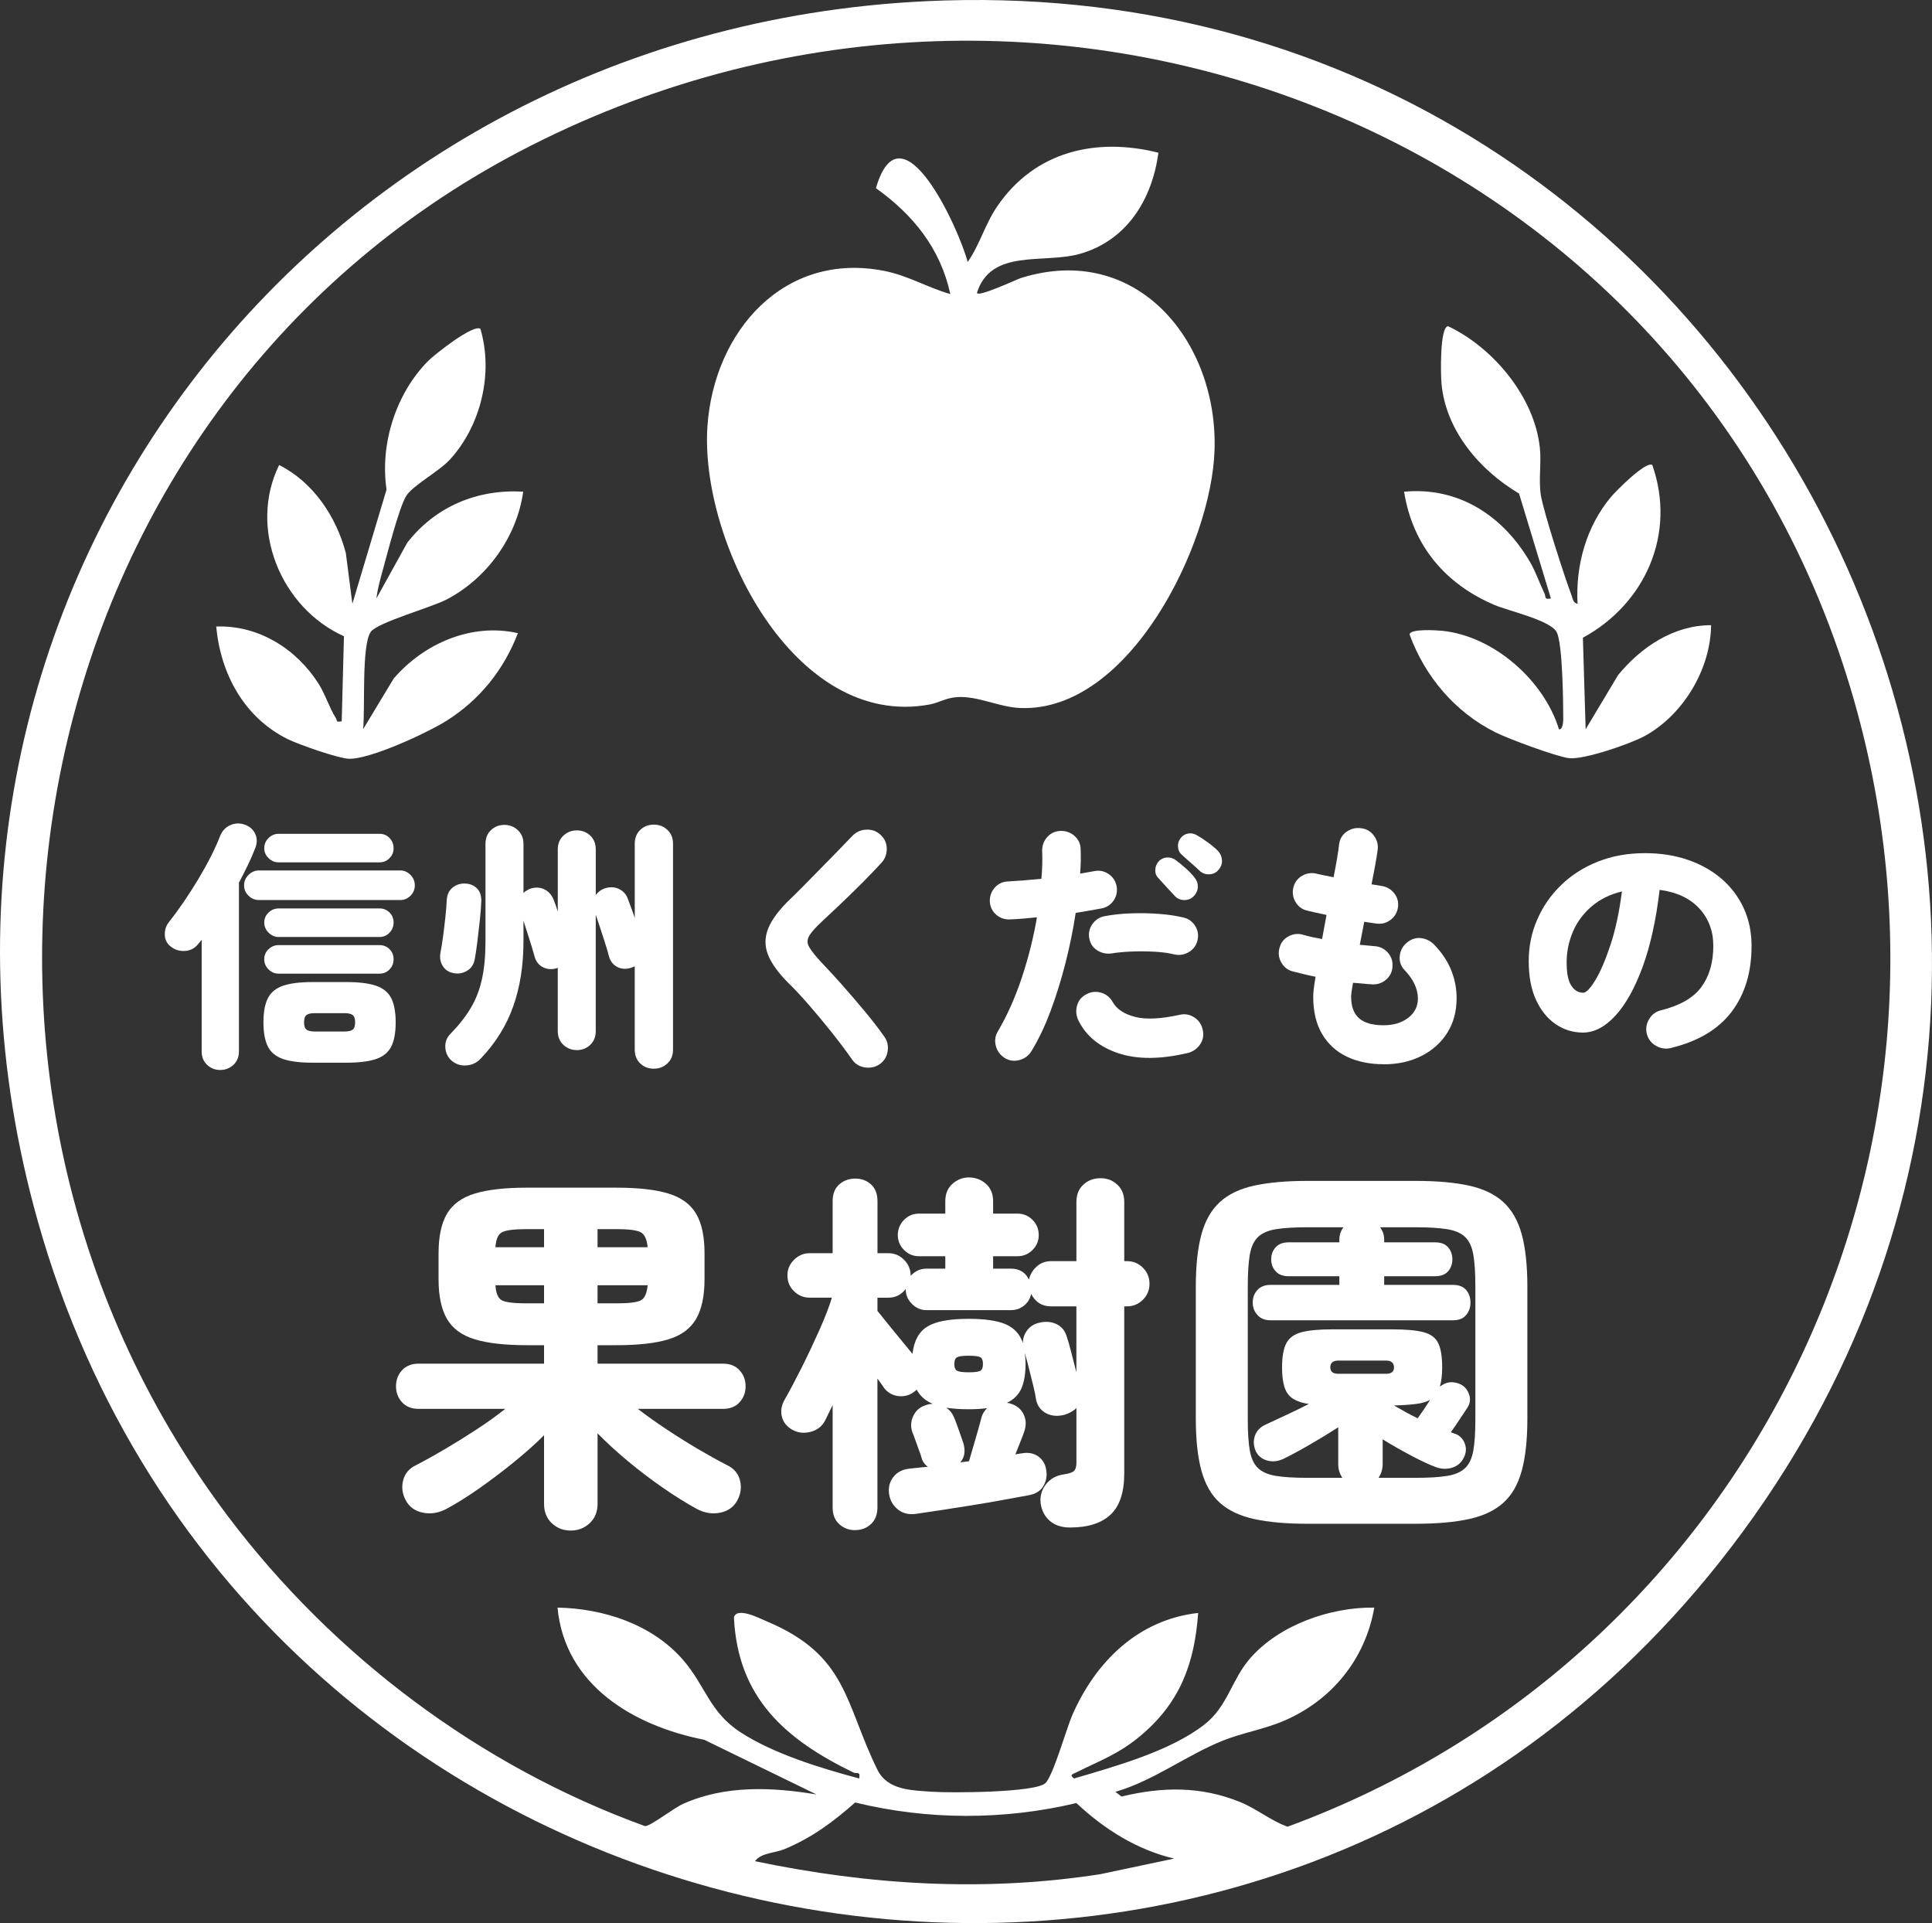<?xml version="1.0" encoding="UTF-8"?>
<svg id="Layer_2" data-name="Layer 2" xmlns="http://www.w3.org/2000/svg" width="723.08" height="719.65" viewBox="0 0 723.08 719.65">
  <rect x="0" y="0" width="723.08" height="719.65" fill="#333333" stroke="none"/>
  <g id="Layer_1-2" data-name="Layer 1">
    <g>
      <path d="M346.32.46c309.96-15.02,489.77,341.2,297.31,584.03C461.62,814.14,93.14,737.65,14.14,456.94-50.1,228.68,112.24,11.8,346.32.46ZM417.46,670.52l2.27,1.77c15.27-3.7,29.7-3.91,44.37,2.04,6.23,2.52,11.46,6.97,17.78,9.25,171.75-63.14,263.43-249.59,210.81-425.66C629.54,46.63,388.18-44.65,194.65,56.59,8.66,153.89-40.15,401.11,85.39,567.51c39.4,52.23,94.36,93.51,156.01,115.84,1.85.19,10.81-6.79,14.24-8.32,15.82-7.06,33.21-6.29,49.93-3.53l-41.98-20.45c-26.41-5.21-52.19-20.35-54.93-49.47,17.26.35,35.34,6.22,46.93,19.51,8.52,9.77,9.86,19.62,21.71,27.25,12.57,8.09,29.86,13.32,44.25,17.18.56-2.89-.84-1.59-2.19-2.25-25.33-12.31-43.25-27.82-44.68-58.06,1.15-4.03,9.71.44,12.27,1.51,30.35,12.74,29.15,30.57,41.41,55.49,3.79,7.71,12.67,7.74,20.68,8.29,6.52.45,38.35.38,42.21-3.23,2.9-2.72,7.88-20.43,10.05-25.41,8.72-19.96,24.57-35.74,47.13-38.28-1.35,19-6.82,33.57-21.51,45.92-8.17,6.87-15.05,9.24-24.17,13.78-1.28.64-2.63.84-.77,2.25,15.52-4.58,35.91-10.18,48.77-20.17,8.75-6.8,10.19-16.87,17.14-24.81,10.96-12.53,30.06-19.2,46.46-18.97-3.38,19.37-15.99,34.78-33.98,42.44-7.13,3.04-15.59,4.49-22.65,7.32-13.7,5.49-25.89,15.02-40.27,19.18ZM439.43,695.5c-14-3.3-26.18-11.04-36.58-20.77-27.18,6.44-55.68,6.41-82.79-.22-8.28,7.3-16.19,13.2-26.5,17.47-3.62,1.5-8.74,1.34-10.98,4.5,42.75,8.94,85.95,11.6,129.23,4.86l27.61-5.84Z" style="fill: #fff;"/>
      <path d="M433.56,57.15c-2.36,17.49-11.8,32.89-29.49,37.87-13.47,3.79-33.14-2.12-38.42,14.53,0,1.96,15.04-5.07,16.46-5.52,43.24-13.53,73.77,23.56,72.45,64.47-1.13,35.11-31.74,97.82-72.46,96.45-8.36-.28-15.98-4.63-23.98-4.08-4.08.28-6.67,2.1-10.22,2.76-50.88,9.4-86.03-61.4-83.13-104.11,2.41-35.4,28.52-65.52,66.13-58.16,8.93,1.75,16.23,6.25,24.77,8.68-3.71-17.09-13.89-29.65-27.84-39.64,9.48-32.6,31.3,15.72,34.33,27.66,4.6-6.6,6.49-14.16,11.09-20.88,14.01-20.49,36.85-25.93,60.32-20.03Z" style="fill: #fff;"/>
      <path d="M179.8,123.08c4.93,16.52.2,36.26-11.44,48.92-4.11,4.47-13.96,9.7-16.35,13.62-2.65,4.36-6.99,21.33-8.64,27.33-.99,3.59-2.04,7.29-2.49,10.99l11.57-20.89c10.57-13.54,26.22-20.07,43.37-19.06-2.38,17.02-13.7,32.69-28.95,40.48-5.66,2.89-25.43,8.44-28.05,11.91-3.61,4.78-2.1,29.36-2.93,36.51l11.47-18.99c11.27-13.08,29.1-20.92,46.47-16.96-5.26,13.7-14.26,24.92-26.67,32.76-7.09,4.48-29,14.65-36.74,14.23-4.07-.22-18.65-5.32-22.72-7.33-16.29-8.07-25.13-24.36-26.78-42.15,15.82-.58,30.08,8.36,38.4,21.55,2.46,3.91,3.98,8.95,6.33,12.62.63.98-.1,1.79,2.24,1.28l.84-31.81c-23.77-10.69-35.86-40.57-24.25-64.07,12.69,6.37,21.34,19.22,24.95,32.91l2.45,19.01,12.79-42.74c-2.5-17.01,3.43-35.9,15.65-48.21,2.33-2.35,17.07-13.96,19.49-11.9Z" style="fill: #fff;"/>
      <path d="M590.43,225.95c-.8-14.33,3.25-28.91,12.49-39.97,1.91-2.29,13.14-13.59,15.48-11.97,9.04,25.71-2.61,51.93-25.98,64.64l1.03,34.26,12.15-20.3c8.64-10.49,20.77-18.65,34.8-18.66-.16,16.5-10.48,33.66-24.92,41.52-5.24,2.85-22.73,8.92-28.26,8.24-4.82-.59-22.58-7.2-27.43-9.61-15.17-7.55-26.43-20.82-32.24-36.67.19-2.25,10.19-1.58,12.32-1.36,19.27,1.99,38.04,18.61,43.59,36.84,1.41.29,1.61-2.83,1.61-3.65,0-6.03-.2-28.96-2.55-32.87-2.6-4.34-17.91-7.78-23.03-9.94-18.58-7.83-30.79-22.35-33.99-42.44,20.47-1.94,37.16,9.13,47.13,26.3,2.17,3.73,3.51,7.81,5.37,11.65.7,1.44-.21,2.51,2.45,1.99l-11.93-39.26c-14.67-8.68-27.43-23.54-29.02-41.17-.29-3.17-.71-21.21,2.47-21.44,16.91,8,32.38,26.53,34.35,45.55.6,5.76-.52,11.96.36,17.62.96,6.14,8.97,30.91,11.47,37.48.48,1.27.59,2.94,2.27,3.21Z" style="fill: #fff;"/>
      <g>
        <path d="M82.44,400.41c-1.9,0-3.53-.64-4.9-1.91s-2.06-2.96-2.06-5.05v-41.75c-.26.33-.52.64-.78.93-.26.29-.52.6-.78.93-1.24,1.44-2.84,2.21-4.8,2.3s-3.69-.44-5.19-1.62c-1.44-1.11-2.19-2.58-2.25-4.41-.07-1.83.46-3.43,1.57-4.8,1.76-2.22,3.59-4.72,5.49-7.5,1.89-2.78,3.72-5.63,5.49-8.57,1.76-2.94,3.35-5.8,4.75-8.58,1.4-2.78,2.53-5.28,3.38-7.5.78-1.96,2.07-3.33,3.87-4.12,1.8-.78,3.64-.82,5.54-.1,1.76.65,3.02,1.8,3.77,3.43.75,1.63.74,3.43-.05,5.39-.78,2.03-1.7,4.12-2.74,6.27-1.05,2.16-2.16,4.35-3.33,6.57v63.11c0,2.09-.69,3.77-2.06,5.05-1.37,1.27-3.01,1.91-4.9,1.91ZM96.94,336.81c-1.5,0-2.81-.54-3.92-1.62-1.11-1.08-1.67-2.37-1.67-3.87s.55-2.81,1.67-3.92c1.11-1.11,2.42-1.67,3.92-1.67h52.82c1.5,0,2.79.56,3.87,1.67,1.08,1.11,1.62,2.42,1.62,3.92s-.54,2.79-1.62,3.87c-1.08,1.08-2.37,1.62-3.87,1.62h-52.82ZM116.93,397.67c-4.64,0-8.3-.46-10.98-1.37-2.68-.92-4.57-2.47-5.68-4.65-1.11-2.19-1.67-5.21-1.67-9.06s.55-6.88,1.67-9.06c1.11-2.19,3-3.74,5.68-4.66,2.68-.91,6.34-1.37,10.98-1.37h12.74c4.7,0,8.39.46,11.07,1.37,2.68.92,4.57,2.47,5.68,4.66,1.11,2.19,1.67,5.21,1.67,9.06s-.56,6.88-1.67,9.06c-1.11,2.19-3.01,3.74-5.68,4.65-2.68.91-6.37,1.37-11.07,1.37h-12.74ZM104.29,322.7c-1.44,0-2.69-.52-3.77-1.57-1.08-1.04-1.62-2.29-1.62-3.72s.54-2.78,1.62-3.82c1.08-1.04,2.33-1.57,3.77-1.57h37.73c1.5,0,2.76.52,3.77,1.57,1.01,1.05,1.52,2.32,1.52,3.82s-.51,2.68-1.52,3.72c-1.01,1.05-2.27,1.57-3.77,1.57h-37.73ZM104.29,350.63c-1.44,0-2.69-.54-3.77-1.62-1.08-1.08-1.62-2.34-1.62-3.77s.54-2.76,1.62-3.77c1.08-1.01,2.33-1.52,3.77-1.52h37.73c1.5,0,2.76.51,3.77,1.52,1.01,1.01,1.52,2.27,1.52,3.77s-.51,2.7-1.52,3.77c-1.01,1.08-2.27,1.62-3.77,1.62h-37.73ZM104.29,364.35c-1.44,0-2.69-.52-3.77-1.57-1.08-1.04-1.62-2.32-1.62-3.82s.54-2.76,1.62-3.77c1.08-1.01,2.33-1.52,3.77-1.52h37.73c1.5,0,2.76.51,3.77,1.52,1.01,1.01,1.52,2.27,1.52,3.77s-.51,2.78-1.52,3.82c-1.01,1.05-2.27,1.57-3.77,1.57h-37.73ZM117.72,386h11.27c1.37,0,2.37-.23,2.99-.69.62-.46.93-1.37.93-2.74s-.31-2.29-.93-2.74c-.62-.46-1.62-.69-2.99-.69h-11.27c-1.37,0-2.37.23-2.99.69-.62.46-.93,1.37-.93,2.74s.31,2.29.93,2.74c.62.46,1.62.69,2.99.69Z" style="fill: #fff;"/>
        <path d="M169.36,364.05c-1.57-.33-2.79-1.19-3.68-2.6-.88-1.4-1.16-3.05-.83-4.95.33-1.63.65-3.67.98-6.12.33-2.45.62-4.9.88-7.35.26-2.45.42-4.52.49-6.22.13-2.09.9-3.68,2.3-4.75,1.4-1.08,3.02-1.55,4.85-1.42,1.76.13,3.18.77,4.26,1.91,1.08,1.14,1.58,2.73,1.52,4.75-.07,1.96-.25,4.3-.54,7.01-.29,2.71-.6,5.39-.93,8.04-.33,2.65-.65,4.85-.98,6.62-.39,2.03-1.41,3.5-3.04,4.41-1.63.92-3.4,1.14-5.29.69ZM244.72,399.92c-2.03,0-3.72-.65-5.1-1.96-1.37-1.31-2.06-3.04-2.06-5.19v-31.16c-.2.07-.39.15-.59.25s-.39.18-.59.25c-1.96.65-3.74.57-5.34-.25-1.6-.82-2.66-2.21-3.18-4.17-.33-1.31-.78-2.87-1.37-4.7-.59-1.83-1.19-3.69-1.81-5.59-.62-1.89-1.19-3.59-1.71-5.1v43.51c0,2.16-.69,3.89-2.06,5.19s-3.04,1.96-5,1.96-3.64-.65-5.05-1.96c-1.41-1.31-2.11-3.04-2.11-5.19v-23.72c-.07.07-.12.1-.15.1-.03,0-.08.03-.15.1-1.9.59-3.64.47-5.24-.34-1.6-.82-2.66-2.2-3.18-4.16-.46-1.7-1.08-3.77-1.86-6.22-.78-2.45-1.54-4.79-2.25-7.01v7.64c0,9.02-1.27,17.13-3.82,24.35-2.55,7.22-6.6,13.74-12.15,19.55-1.44,1.57-3.23,2.43-5.39,2.6-2.16.16-4.05-.47-5.68-1.91-1.37-1.31-2.11-2.92-2.21-4.85s.5-3.58,1.81-4.95c3.2-3.27,5.77-6.52,7.69-9.75,1.93-3.23,3.33-6.84,4.21-10.83.88-3.98,1.32-8.72,1.32-14.21v-36.36c0-2.16.69-3.89,2.06-5.19,1.37-1.31,3.04-1.96,5-1.96s3.64.65,5.05,1.96c1.4,1.31,2.11,3.04,2.11,5.19v18.33c.33-.33.7-.62,1.13-.88.42-.26.87-.49,1.32-.69,1.89-.65,3.64-.6,5.24.15,1.6.75,2.76,1.98,3.48,3.67.52,1.18,1.08,2.74,1.67,4.7v-23.23c0-2.16.7-3.89,2.11-5.19,1.4-1.31,3.09-1.96,5.05-1.96s3.63.65,5,1.96c1.37,1.31,2.06,3.04,2.06,5.19v17.05c.85-1.18,1.93-1.99,3.23-2.45,1.89-.65,3.66-.62,5.29.1,1.63.72,2.78,1.93,3.43,3.63.33.92.74,2.01,1.22,3.28.49,1.27.96,2.6,1.42,3.97v-27.73c0-2.16.69-3.89,2.06-5.19,1.37-1.31,3.07-1.96,5.1-1.96s3.64.65,5.05,1.96c1.4,1.31,2.11,3.04,2.11,5.19v77.03c0,2.16-.7,3.89-2.11,5.19-1.41,1.31-3.09,1.96-5.05,1.96Z" style="fill: #fff;"/>
        <path d="M329.2,398.25c-1.63,1.11-3.48,1.5-5.54,1.18-2.06-.33-3.64-1.31-4.75-2.94-2.29-3.27-4.85-6.68-7.69-10.24-2.84-3.56-5.67-6.96-8.48-10.19-2.81-3.23-5.33-5.93-7.55-8.08-3.86-3.85-6.44-7.41-7.74-10.68-1.31-3.27-1.27-6.58.1-9.95,1.37-3.36,4.15-7.04,8.33-11.03,1.31-1.24,2.91-2.83,4.8-4.75,1.89-1.93,3.95-4.02,6.17-6.27,2.22-2.25,4.39-4.47,6.52-6.66,2.12-2.19,4.03-4.17,5.73-5.93,1.44-1.44,3.18-2.19,5.24-2.25,2.06-.06,3.8.59,5.24,1.96,1.5,1.37,2.27,3.09,2.3,5.15.03,2.06-.64,3.84-2.01,5.34-2.29,2.48-4.8,5.1-7.55,7.84-2.74,2.74-5.39,5.33-7.94,7.74-2.55,2.42-4.7,4.44-6.47,6.08-2.55,2.35-4.23,4.23-5.05,5.64-.82,1.41-.82,2.81,0,4.21.82,1.41,2.33,3.32,4.56,5.73,2.22,2.29,4.72,5,7.5,8.13,2.78,3.14,5.59,6.4,8.43,9.8,2.84,3.4,5.37,6.66,7.59,9.8,1.18,1.63,1.6,3.48,1.27,5.54-.33,2.06-1.34,3.68-3.04,4.85Z" style="fill: #fff;"/>
        <path d="M376.04,395.9c-1.7-1.05-2.81-2.55-3.33-4.51-.52-1.96-.26-3.79.78-5.49,3.46-5.88,6.43-12.54,8.92-19.99,2.48-7.45,4.38-14.99,5.68-22.64-1.83.2-3.58.36-5.24.49-1.67.13-3.22.23-4.65.29-2.03.13-3.79-.44-5.29-1.71-1.5-1.27-2.32-2.92-2.45-4.95-.07-2.02.55-3.77,1.86-5.24,1.31-1.47,2.97-2.24,5-2.3,2.09-.13,4.18-.28,6.27-.44,2.09-.16,4.15-.34,6.17-.54.33-3.66.42-7.09.29-10.29-.07-2.02.55-3.79,1.86-5.29,1.31-1.5,2.97-2.29,5-2.35,2.02-.06,3.79.57,5.29,1.91,1.5,1.34,2.25,3.05,2.25,5.15.06,1.37.08,2.79.05,4.26-.03,1.47-.12,3.02-.25,4.66,1.76-.33,3.43-.62,5-.88,1.96-.46,3.77-.16,5.44.88,1.67,1.05,2.73,2.55,3.18,4.51.39,2.03.05,3.86-1.03,5.49-1.08,1.63-2.63,2.65-4.65,3.04-1.31.26-2.78.52-4.41.78-1.63.26-3.37.56-5.19.88-.92,6.08-2.17,12.27-3.77,18.57-1.6,6.31-3.46,12.32-5.59,18.03-2.12,5.72-4.53,10.76-7.2,15.14-1.05,1.7-2.55,2.81-4.51,3.33-1.96.52-3.79.26-5.49-.78ZM444.55,394.04c-10.26,2.42-18.91,2.45-25.97.1-7.06-2.35-12.02-6.4-14.9-12.15-.92-1.83-1.11-3.71-.59-5.63.52-1.93,1.67-3.35,3.43-4.26,1.76-.98,3.61-1.19,5.54-.64,1.93.56,3.38,1.71,4.36,3.48,1.5,2.68,4.29,4.54,8.38,5.59,4.08,1.05,9.65.78,16.71-.78,1.96-.46,3.79-.13,5.49.98,1.7,1.11,2.74,2.68,3.14,4.7.46,1.96.13,3.76-.98,5.39-1.11,1.63-2.65,2.71-4.61,3.23ZM439.65,357.19c-2.03-.52-4.43-.87-7.2-1.03-2.78-.16-5.62-.2-8.53-.1-2.91.1-5.57.34-7.99.73-1.9.26-3.66-.13-5.29-1.18-1.63-1.04-2.61-2.51-2.94-4.41-.39-1.89-.03-3.66,1.08-5.29,1.11-1.63,2.61-2.65,4.51-3.04,3.07-.59,6.38-.95,9.95-1.08,3.56-.13,7.07-.06,10.54.2,3.46.26,6.53.72,9.21,1.37,1.89.46,3.35,1.52,4.36,3.19,1.01,1.67,1.29,3.45.83,5.34-.46,1.9-1.52,3.35-3.19,4.36-1.67,1.01-3.45,1.32-5.34.93ZM446.7,335.44c-.92.92-2.08,1.37-3.48,1.37s-2.6-.52-3.58-1.57c-.65-.72-1.65-1.8-2.99-3.23-1.34-1.44-2.47-2.68-3.38-3.72-.65-.72-.95-1.68-.88-2.89.06-1.21.52-2.27,1.37-3.19.78-.78,1.75-1.23,2.89-1.32,1.14-.1,2.2.18,3.18.83,1.11.78,2.38,1.81,3.82,3.09,1.44,1.27,2.58,2.47,3.43,3.58.85,1.05,1.26,2.22,1.22,3.53-.03,1.31-.57,2.48-1.62,3.53ZM449.05,325.93c-.72-.72-1.81-1.72-3.28-2.99-1.47-1.27-2.69-2.37-3.67-3.28-.72-.65-1.13-1.58-1.22-2.79-.1-1.21.25-2.3,1.03-3.28.72-.91,1.63-1.47,2.74-1.67,1.11-.2,2.19,0,3.23.59,1.18.65,2.53,1.54,4.07,2.65,1.54,1.11,2.83,2.19,3.87,3.23.91.98,1.42,2.12,1.52,3.43.1,1.31-.31,2.52-1.23,3.63-.85,1.05-1.98,1.62-3.38,1.72-1.41.1-2.63-.31-3.67-1.23Z" style="fill: #fff;"/>
        <path d="M517.85,398.25c-5.16,0-9.72-.93-13.67-2.79-3.95-1.86-7.06-4.67-9.31-8.43-2.25-3.76-3.38-8.44-3.38-14.06,0-1.57.29-4.05.88-7.45-1.63-.33-3.17-.67-4.61-1.03-1.44-.36-2.81-.7-4.12-1.03-1.83-.52-3.22-1.67-4.17-3.43-.95-1.76-1.13-3.59-.54-5.49.52-1.89,1.67-3.3,3.43-4.21,1.76-.91,3.59-1.08,5.49-.49.85.26,1.86.52,3.04.78,1.18.26,2.48.52,3.92.78.26-1.5.54-3,.83-4.51.29-1.5.57-3,.83-4.51-1.57-.33-3.01-.64-4.31-.93-1.31-.29-2.35-.54-3.14-.73-1.9-.52-3.32-1.65-4.26-3.38-.95-1.73-1.16-3.54-.64-5.44.52-1.89,1.65-3.32,3.38-4.26,1.73-.95,3.54-1.16,5.44-.64.59.13,1.42.31,2.5.54,1.08.23,2.3.48,3.67.74.52-2.61.96-4.98,1.32-7.1.36-2.12.6-3.87.74-5.24.26-2.02,1.22-3.61,2.89-4.75,1.67-1.14,3.51-1.55,5.54-1.23,1.96.26,3.53,1.23,4.7,2.89s1.6,3.48,1.27,5.44c-.2,1.5-.49,3.33-.88,5.49-.39,2.16-.85,4.54-1.37,7.15,1.37.2,2.58.39,3.63.59,1.96.26,3.56,1.16,4.8,2.69,1.24,1.54,1.73,3.28,1.47,5.24-.26,1.96-1.18,3.54-2.74,4.75-1.57,1.21-3.33,1.68-5.29,1.42-.59-.06-1.27-.16-2.06-.29-.78-.13-1.63-.26-2.55-.39-.26,1.44-.54,2.89-.83,4.36-.29,1.47-.57,2.89-.83,4.26.91.07,1.84.15,2.79.25.95.1,1.84.18,2.69.25,2.02.13,3.69.93,5,2.4,1.31,1.47,1.89,3.19,1.76,5.15-.07,1.96-.83,3.59-2.3,4.9-1.47,1.31-3.18,1.93-5.14,1.86-1.18-.06-2.39-.16-3.63-.29-1.24-.13-2.48-.23-3.72-.29-.2,1.18-.36,2.21-.49,3.09-.13.88-.2,1.58-.2,2.11,0,3.66,1,6.35,2.99,8.08,1.99,1.73,5.05,2.6,9.16,2.6,3.72,0,6.79-.93,9.21-2.79,2.42-1.86,3.63-4.26,3.63-7.2,0-3.66-1.7-7.25-5.1-10.78-1.37-1.5-1.93-3.28-1.67-5.34.26-2.06,1.21-3.71,2.84-4.95,1.63-1.31,3.41-1.81,5.34-1.52,1.93.29,3.58,1.19,4.95,2.7,2.74,2.88,4.79,5.98,6.12,9.31,1.34,3.33,2.01,6.8,2.01,10.39,0,4.97-1.16,9.29-3.48,12.98-2.32,3.69-5.54,6.58-9.65,8.67-4.12,2.09-8.85,3.14-14.21,3.14Z" style="fill: #fff;"/>
        <path d="M625.36,392.18c-1.96.46-3.82.18-5.59-.83s-2.91-2.5-3.43-4.46c-.46-1.96-.16-3.81.88-5.54,1.04-1.73,2.51-2.83,4.41-3.28,7.12-1.76,12.17-4.67,15.14-8.72,2.97-4.05,4.46-9.18,4.46-15.39,0-5.55-1.75-10.22-5.24-14.01-3.5-3.79-8.44-6.11-14.85-6.96-1.31,11.17-3.42,20.74-6.32,28.71-2.91,7.97-6.31,14.08-10.19,18.33-3.89,4.25-7.96,6.37-12.2,6.37-3.72,0-7.12-1.04-10.19-3.14-3.07-2.09-5.52-5.11-7.35-9.07-1.83-3.95-2.74-8.77-2.74-14.45s1.04-10.67,3.14-15.53c2.09-4.87,5.06-9.18,8.92-12.94,3.85-3.76,8.44-6.7,13.77-8.82,5.32-2.12,11.22-3.19,17.69-3.19,5.81,0,11.16.83,16.02,2.5,4.87,1.67,9.08,4.03,12.64,7.1,3.56,3.07,6.32,6.73,8.28,10.98,1.96,4.25,2.94,8.95,2.94,14.11,0,9.87-2.48,18.08-7.45,24.65-4.97,6.57-12.54,11.09-22.74,13.57ZM592.53,371.5c1.11,0,2.61-1.55,4.51-4.65,1.89-3.1,3.79-7.5,5.68-13.18,1.89-5.68,3.33-12.38,4.31-20.09-4.51,1.11-8.3,2.99-11.37,5.63-3.07,2.65-5.38,5.75-6.91,9.31-1.54,3.56-2.34,7.24-2.4,11.02-.07,4.18.47,7.22,1.62,9.11,1.14,1.9,2.66,2.84,4.56,2.84Z" style="fill: #fff;"/>
      </g>
      <g>
        <path d="M213.63,572.75c-2.82,0-5.19-.92-7.12-2.75-1.93-1.83-2.89-4.25-2.89-7.26v-25.66c-3.2,3.2-6.93,6.53-11.21,10.01-4.28,3.48-8.63,6.77-13.04,9.87-4.42,3.1-8.55,5.69-12.41,7.75-2.91,1.5-5.83,1.95-8.74,1.34-2.91-.61-5.03-2.14-6.34-4.58-1.32-2.44-1.65-4.96-.99-7.54.66-2.58,2.3-4.49,4.93-5.71,3.29-1.69,6.88-3.69,10.79-5.99,3.9-2.3,7.83-4.75,11.77-7.33,3.95-2.58,7.52-5.15,10.72-7.68h-32.43c-2.63,0-4.7-.82-6.2-2.47-1.5-1.64-2.26-3.64-2.26-5.99s.75-4.35,2.26-5.99c1.5-1.64,3.57-2.47,6.2-2.47h46.95v-6.91h-6.49c-8.08,0-14.55-.73-19.39-2.19-4.84-1.46-8.32-3.99-10.43-7.61-2.12-3.62-3.17-8.58-3.17-14.88v-9.73c0-6.3,1.06-11.23,3.17-14.81,2.12-3.57,5.59-6.08,10.43-7.54,4.84-1.46,11.3-2.19,19.39-2.19h33.56c8.18,0,14.66.73,19.46,2.19,4.79,1.46,8.25,3.97,10.36,7.54,2.12,3.57,3.17,8.51,3.17,14.81v9.73c0,6.3-1.06,11.26-3.17,14.88-2.12,3.62-5.57,6.16-10.36,7.61-4.79,1.46-11.28,2.19-19.46,2.19h-7.05v6.91h46.95c2.63,0,4.7.82,6.2,2.47,1.5,1.65,2.26,3.64,2.26,5.99s-.75,4.35-2.26,5.99c-1.5,1.65-3.57,2.47-6.2,2.47h-31.87c3.29,2.54,6.88,5.1,10.79,7.68,3.9,2.59,7.8,5.03,11.7,7.33,3.9,2.3,7.5,4.3,10.79,5.99,2.63,1.22,4.28,3.13,4.94,5.71.66,2.59.33,5.1-.99,7.54-1.32,2.44-3.43,3.97-6.34,4.58-2.92.61-5.83.16-8.74-1.34-3.95-2.16-8.2-4.82-12.76-7.97-4.56-3.15-8.98-6.51-13.25-10.08-4.28-3.57-8.01-7-11.21-10.29v26.37c0,3.01-.99,5.43-2.96,7.26-1.97,1.83-4.33,2.75-7.05,2.75ZM185.43,466.72h18.19v-6.77h-6.49c-4.61,0-7.66.38-9.17,1.13-1.5.75-2.35,2.63-2.54,5.64ZM197.13,487.73h6.49v-6.77h-18.19c.19,3.1,1.03,5.01,2.54,5.71,1.5.71,4.56,1.06,9.17,1.06ZM223.64,466.72h18.75c-.28-3.01-1.18-4.89-2.68-5.64-1.5-.75-4.51-1.13-9.02-1.13h-7.05v6.77ZM223.64,487.73h7.05c4.51,0,7.52-.35,9.02-1.06,1.5-.71,2.4-2.61,2.68-5.71h-18.75v6.77Z" style="fill: #fff;"/>
        <path d="M320.09,572.61c-2.35,0-4.35-.75-5.99-2.26-1.65-1.5-2.47-3.57-2.47-6.2v-38.35c-.47.94-.94,1.9-1.41,2.89-.47.99-.94,1.95-1.41,2.89-1.13,2.16-2.94,3.57-5.43,4.23-2.49.66-4.82.38-6.98-.85-2.07-1.22-3.34-2.89-3.81-5.01-.47-2.12-.09-4.21,1.13-6.27,1.97-3.48,4.11-7.52,6.42-12.13,2.3-4.6,4.49-9.24,6.56-13.89,2.07-4.65,3.62-8.67,4.65-12.06h-8.32c-2.26,0-4.21-.8-5.85-2.4-1.65-1.6-2.47-3.57-2.47-5.92s.82-4.21,2.47-5.85c1.64-1.64,3.59-2.47,5.85-2.47h8.6v-19.46c0-2.73.82-4.82,2.47-6.27,1.64-1.46,3.64-2.19,5.99-2.19s4.32.73,5.92,2.19c1.6,1.46,2.4,3.55,2.4,6.27v19.46h4.09c2.26,0,4.21.82,5.85,2.47,1.64,1.65,2.47,3.6,2.47,5.85v.14c1.69-1.78,3.67-2.68,5.92-2.68h7.05v-4.65h-9.87c-2.16,0-4.02-.78-5.57-2.33-1.55-1.55-2.33-3.41-2.33-5.57s.78-4.16,2.33-5.71c1.55-1.55,3.41-2.33,5.57-2.33h9.87v-4.65c0-2.73.89-4.89,2.68-6.49,1.79-1.6,3.85-2.4,6.2-2.4s4.56.8,6.34,2.4c1.79,1.6,2.68,3.76,2.68,6.49v4.65h9.17c2.16,0,4.02.78,5.57,2.33,1.55,1.55,2.33,3.45,2.33,5.71s-.78,4.02-2.33,5.57c-1.55,1.55-3.41,2.33-5.57,2.33h-9.17v4.65h6.63c3.19,0,5.45,1.36,6.77,4.09.47-1.97,1.46-3.62,2.96-4.93,1.5-1.32,3.29-1.97,5.36-1.97h9.45v-22.14c0-2.73.87-4.89,2.61-6.49,1.74-1.6,3.88-2.4,6.42-2.4s4.53.8,6.27,2.4c1.74,1.6,2.61,3.76,2.61,6.49v22.14h.99c2.35,0,4.35.82,5.99,2.47,1.64,1.65,2.47,3.64,2.47,5.99s-.82,4.35-2.47,5.99c-1.65,1.65-3.64,2.47-5.99,2.47h-.99v62.46c0,7.15-1.72,12.31-5.15,15.51-3.43,3.19-8.48,4.79-15.16,4.79-3.1,0-5.62-.82-7.54-2.47-1.93-1.65-3.08-3.88-3.45-6.7-.28-2.63.4-4.98,2.04-7.05,1.64-2.07,3.88-3.29,6.7-3.67,1.88-.28,3.12-.7,3.74-1.27.61-.56.92-1.6.92-3.1v-20.45c-1.13,1.13-2.63,1.97-4.51,2.54-2.63.66-4.93.45-6.91-.63-1.97-1.08-3.2-2.75-3.67-5.01-.19-1.41-.54-3.15-1.06-5.22-.52-2.07-1.06-4.23-1.62-6.49-.56-2.26-1.08-4.18-1.55-5.78.09.66.16,1.32.21,1.97.05.66.07,1.36.07,2.11,0,3.76-.52,6.82-1.55,9.17-1.04,2.35-2.82,4.14-5.36,5.36.19.09.37.14.56.14s.38.05.56.14c2.35.66,4.02,1.97,5.01,3.95.99,1.97,1.1,4.09.35,6.34-.19.66-.61,1.81-1.27,3.45-.66,1.65-1.36,3.41-2.12,5.29l2.68-.42c2.35-.37,4.35.05,5.99,1.27,1.64,1.22,2.61,2.92,2.89,5.08.37,2.07.02,4.04-1.06,5.92-1.08,1.88-3.03,3.06-5.85,3.52-2.54.47-5.62,1.03-9.24,1.69-3.62.66-7.45,1.31-11.49,1.97-4.04.66-7.92,1.27-11.63,1.83-3.71.56-6.89,1.03-9.52,1.41-2.63.37-4.86-.17-6.7-1.62-1.83-1.46-2.94-3.36-3.31-5.71-.38-2.44.14-4.58,1.55-6.42s3.43-2.89,6.06-3.17c1.03-.09,2.14-.21,3.31-.35,1.17-.14,2.37-.26,3.6-.35-1.22-.85-2.02-1.97-2.4-3.38-.09-.47-.4-1.39-.92-2.75-.52-1.36-1.01-2.73-1.48-4.09-.47-1.36-.8-2.23-.99-2.61-.75-2.07-.66-4.11.28-6.13.94-2.02,2.44-3.36,4.51-4.02.47-.19.94-.33,1.41-.42.47-.09.94-.14,1.41-.14-2.73-1.13-4.75-2.91-6.06-5.36-.09.09-.17.19-.21.28-.05.09-.17.19-.35.28-1.79,1.5-3.83,2.14-6.13,1.9-2.3-.23-4.16-1.29-5.57-3.17-.28-.47-.63-.99-1.06-1.55-.42-.56-.87-1.17-1.34-1.83v48.22c0,2.63-.8,4.7-2.4,6.2-1.6,1.5-3.57,2.26-5.92,2.26ZM402.85,513.53v-24.67h-9.45c-3.38,0-5.88-1.55-7.47-4.65-.38,1.79-1.27,3.24-2.68,4.37-1.41,1.13-3.06,1.69-4.93,1.69h-31.58c-2.07,0-3.88-.78-5.43-2.33-1.55-1.55-2.33-3.36-2.33-5.43v-.14c-1.69,2.16-3.86,3.24-6.49,3.24h-4.09v4.94c1.13,1.41,2.49,3.1,4.09,5.08,1.6,1.97,3.19,3.93,4.79,5.85,1.6,1.93,3.01,3.64,4.23,5.15.56-4.89,2.42-8.29,5.57-10.22,3.15-1.93,8.29-2.89,15.44-2.89,6.11,0,10.74.68,13.89,2.04,3.15,1.36,5.29,3.69,6.42,6.98,0-1.69.52-3.24,1.55-4.65,1.03-1.41,2.44-2.35,4.23-2.82,2.44-.66,4.65-.54,6.63.35,1.97.89,3.29,2.42,3.95,4.58.47,1.32,1.03,3.27,1.69,5.85.66,2.59,1.32,5.15,1.97,7.68ZM359.42,547.23l3.24-.42c.47-1.6,1.03-3.53,1.69-5.78.66-2.26,1.27-4.37,1.83-6.34.56-1.97.94-3.38,1.13-4.23.37-1.31,1.08-2.49,2.12-3.52-1.97.28-4.28.42-6.91.42-1.5,0-2.96-.05-4.37-.14-1.41-.09-2.73-.23-3.95-.42,1.32.94,2.26,2.11,2.82,3.52.19.38.54,1.27,1.06,2.68.51,1.41,1.01,2.8,1.48,4.16.47,1.36.8,2.33.99,2.89.85,2.91.47,5.31-1.13,7.19ZM362.53,513.53c2.26,0,3.71-.19,4.37-.56.66-.37.99-1.22.99-2.54s-.33-2.16-.99-2.54c-.66-.37-2.12-.56-4.37-.56s-3.6.19-4.3.56c-.71.38-1.06,1.22-1.06,2.54s.35,2.16,1.06,2.54c.71.38,2.14.56,4.3.56Z" style="fill: #fff;"/>
        <path d="M489.29,570.21c-7.9,0-14.52-.59-19.88-1.76-5.36-1.18-9.64-3.2-12.83-6.06-3.2-2.87-5.5-6.86-6.91-11.98-1.41-5.12-2.12-11.63-2.12-19.53v-49.35c0-7.99.71-14.54,2.12-19.67,1.41-5.12,3.71-9.14,6.91-12.06,3.19-2.91,7.47-4.96,12.83-6.13,5.36-1.17,11.98-1.76,19.88-1.76h40.61c7.9,0,14.52.59,19.88,1.76,5.36,1.18,9.63,3.22,12.83,6.13,3.2,2.92,5.5,6.93,6.91,12.06,1.41,5.12,2.12,11.68,2.12,19.67v49.35c0,7.9-.71,14.41-2.12,19.53-1.41,5.12-3.71,9.12-6.91,11.98-3.2,2.87-7.47,4.89-12.83,6.06-5.36,1.17-11.98,1.76-19.88,1.76h-40.61ZM489.29,553.01h13.11c-1.04-1.5-1.55-3.24-1.55-5.22v-13.68c-3.2,2.07-6.75,4.23-10.65,6.49-3.9,2.26-7.21,4.04-9.94,5.36-2.07.94-4.09,1.13-6.06.56-1.97-.56-3.38-1.74-4.23-3.52-.85-1.97-.94-3.9-.28-5.78.66-1.88,2.07-3.29,4.23-4.23,1.97-.94,4.44-2.09,7.4-3.45,2.96-1.36,5.8-2.75,8.53-4.16-3.86-.56-6.49-1.83-7.9-3.81s-2.12-5.26-2.12-9.87c0-4.04.54-7.07,1.62-9.09,1.08-2.02,2.98-3.38,5.71-4.09,2.73-.71,6.53-1.06,11.42-1.06h22.42c5.17,0,9.09.35,11.77,1.06,2.68.7,4.51,2.07,5.5,4.09.99,2.02,1.48,5.05,1.48,9.09,0,2.82-.28,5.22-.85,7.19,2.35-1.88,4.93-2.16,7.75-.85,1.5.75,2.56,2,3.17,3.74.61,1.74.4,3.41-.63,5.01-.66.94-1.6,2.35-2.82,4.23-1.22,1.88-2.35,3.52-3.38,4.93.19.09.56.24,1.13.42,1.88.56,3.19,1.72,3.95,3.45.75,1.74.75,3.45,0,5.15-.85,2.07-2.28,3.45-4.3,4.16-2.02.71-4.11.68-6.27-.07-2.54-.94-5.66-2.4-9.38-4.37-3.71-1.97-7.26-3.99-10.64-6.06v9.17c0,1.97-.52,3.71-1.55,5.22h13.96c4.79,0,8.67-.23,11.63-.7,2.96-.47,5.22-1.43,6.77-2.89,1.55-1.46,2.58-3.62,3.1-6.49.52-2.87.78-6.74.78-11.63v-50.2c0-4.89-.26-8.79-.78-11.7-.52-2.91-1.55-5.1-3.1-6.56-1.55-1.46-3.81-2.42-6.77-2.89-2.96-.47-6.84-.7-11.63-.7h-13.39c1.03,1.32,1.55,2.87,1.55,4.65v.99h19.04c2.16,0,3.78.61,4.86,1.83,1.08,1.22,1.62,2.73,1.62,4.51s-.54,3.29-1.62,4.51c-1.08,1.22-2.7,1.83-4.86,1.83h-19.04v3.24h25.8c2.16,0,3.78.63,4.87,1.9,1.08,1.27,1.62,2.84,1.62,4.72s-.54,3.34-1.62,4.65c-1.08,1.32-2.7,1.97-4.87,1.97h-68.38c-2.07,0-3.69-.66-4.86-1.97-1.18-1.32-1.76-2.87-1.76-4.65,0-1.88.59-3.45,1.76-4.72,1.17-1.27,2.8-1.9,4.86-1.9h25.8v-3.24h-19.03c-2.07,0-3.67-.61-4.79-1.83-1.13-1.22-1.69-2.73-1.69-4.51s.56-3.29,1.69-4.51c1.13-1.22,2.73-1.83,4.79-1.83h19.03v-.99c0-1.78.52-3.34,1.55-4.65h-13.54c-4.79,0-8.67.24-11.63.7-2.96.47-5.22,1.43-6.77,2.89-1.55,1.46-2.59,3.64-3.1,6.56-.52,2.91-.78,6.82-.78,11.7v50.2c0,4.89.26,8.77.78,11.63.52,2.87,1.55,5.03,3.1,6.49,1.55,1.46,3.81,2.42,6.77,2.89,2.96.47,6.84.7,11.63.7ZM500.85,514.09h17.91c1.97,0,2.96-.8,2.96-2.4,0-1.69-.99-2.54-2.96-2.54h-17.91c-1.97,0-2.96.85-2.96,2.54,0,1.6.99,2.4,2.96,2.4ZM530.6,530.73c.75-1.03,1.55-2.19,2.4-3.45.85-1.27,1.6-2.42,2.26-3.45-1.32.75-3.08,1.27-5.29,1.55-2.21.28-4.96.47-8.25.56,1.32.75,2.73,1.55,4.23,2.4,1.5.85,3.05,1.65,4.65,2.4Z" style="fill: #fff;"/>
      </g>
    </g>
  </g>
</svg>
